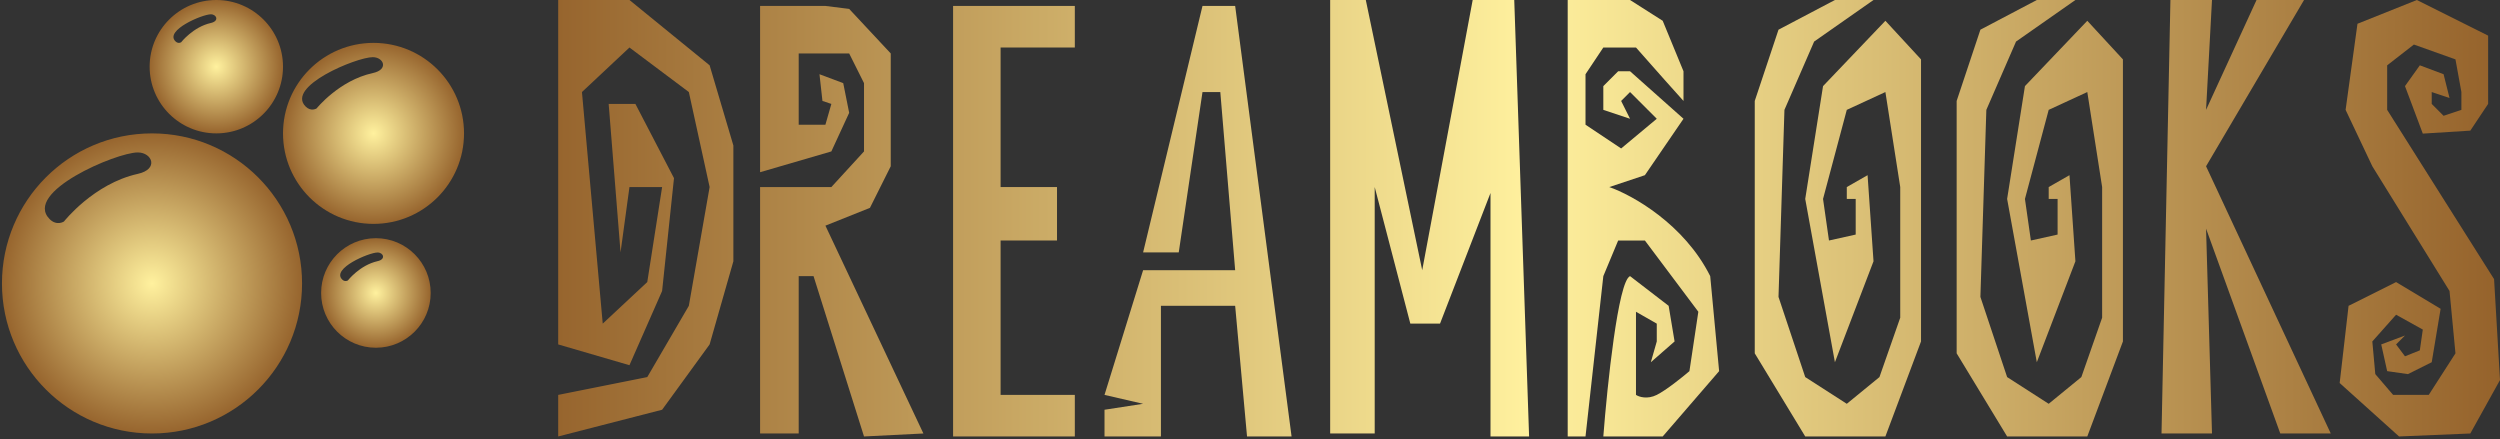 <svg width="421" height="74" viewBox="0 0 421 74" fill="none" xmlns="http://www.w3.org/2000/svg">
<rect x="0" y="0" width="421" height="74" fill="#333333" stroke="none"/>
<path d="M343 0H349.5L339.5 7L334.5 18.5L333.5 50L338 63.5L345 68L350.5 63.5L354 53.5V31.5L351.5 15.5L345 18.5L341 33.5L342 40.5L346.5 39.5V33.5H345V31.5L348.5 29.5L349.5 44L343 61L338 33.5L341 14.5L351.5 3.5L357.5 10V57.5L351.5 73.5H338L329.5 59.5V17L333.5 5L343 0Z" fill="url(#paint0_linear_2_36)"/>
<path d="M94 58L106 61.5L111.5 49L113.5 30L107 17.5H102.5L104.5 42.5L106 31.5H111.5L109 47.5L101.5 54.5L98 15.5L106 8L116 15.5L119.5 31.5L116 51.5L109 63.5L94 66.5V73.5L111.5 69L119.5 58L123.5 44V24.5L119.5 11L106 0H94V58Z" fill="url(#paint1_linear_2_36)"/>
<path d="M128 29V1H139L143 1.5L150 9V28L146.5 35L139 38L155.5 73L145.5 73.5L137 46.5H134.5V73H128V31.5H140L145.5 25.5V14L143 9H134.5V21H139L140 17.5L138.5 17L138 12.5L142 14L143 19L140 25.5L128 29Z" fill="url(#paint2_linear_2_36)"/>
<path d="M160.5 73.5V1H181V8H168.5V31.5H178V40.5H168.5V66.5H181V73.5H160.5Z" fill="url(#paint3_linear_2_36)"/>
<path d="M192.5 42.5L202.5 1H208L217.5 73.5H210L208 51.5H195.5V73.5H186V69L192.5 68L186 66.5L192.5 45.5H208L205.5 15.5H202.5L198.5 42.5H192.5Z" fill="url(#paint4_linear_2_36)"/>
<path d="M224 0H230L239.5 45.5L248 0H255L257.5 73.5H251V32.5L242.5 54.5H237.5L231.5 31.5V73H224V0Z" fill="url(#paint5_linear_2_36)"/>
<path d="M275.5 8C278 10.833 283.1 16.6 283.5 17V12L280 3.5L274.5 0H264V73.5H267L270 46.5L272.5 40.5H277L286 52.5L284.5 62.5C283.333 63.5 280.6 65.7 279 66.5C277.4 67.3 276 66.833 275.5 66.5V52.5L279 54.5V57.5L278 61L282 57.5L281 51.5L274.5 46.5C272.5 47.3 270.667 64.833 270 73.5H280L289.5 62.5L288 46.5C283.6 37.7 274.833 32.833 271 31.5L277 29.5L283.5 20L274.5 12H272.5L270 14.5V18.5L274.5 20L273 17L274.5 15.5L279 20L273 25L267 21V12.5L270 8H275.5Z" fill="url(#paint6_linear_2_36)"/>
<path d="M309 0H315.5L305.5 7L300.5 18.5L299.5 50L304 63.5L311 68L316.5 63.5L320 53.5V31.5L317.5 15.5L311 18.5L307 33.5L308 40.5L312.5 39.5V33.5H311V31.5L314.5 29.5L315.5 44L309 61L304 33.5L307 14.5L317.5 3.5L323.5 10V57.5L317.5 73.5H304L295.5 59.5V17L299.5 5L309 0Z" fill="url(#paint7_linear_2_36)"/>
<path d="M364 73L365.5 0H372.5L371.5 18.5L380 0H388L371.5 28L392.5 73H384L371.5 38.5L372.5 73H364Z" fill="url(#paint8_linear_2_36)"/>
<path d="M412.5 16.5L409.5 15.5V17.5L411.5 19.5L414.5 18.5V15.5L413.5 10L406.5 7.5L402 11V18.5L420 47L421 64L416 73L404 73.5L394 64.5L395.5 51.5L403.5 47.5L411 52L409.5 61L405.5 63L402 62.5L401 58L405 56.5L403.5 58L405 60L407.5 59L408 55.5L403.5 53L399.5 57.5L400 63L403 66.5H409L413.5 59.5L412.5 49L399.5 28L395 18.5L397 4L407 0L419 6V17.5L416 22L408 22.5L405 14.5L407.5 11L411.5 12.5L412.5 16.5Z" fill="url(#paint9_linear_2_36)"/>
<path fill-rule="evenodd" clip-rule="evenodd" d="M25.599 73C39.555 73 50.868 61.687 50.868 47.731C50.868 33.775 39.555 22.462 25.599 22.462C11.643 22.462 0.33 33.775 0.33 47.731C0.33 61.687 11.643 73 25.599 73ZM23.203 25.67C19.593 25.67 3.825 32.363 8.363 36.901C9.566 38.104 10.769 37.302 10.769 37.302C10.769 37.302 15.758 30.934 23.203 29.28C26.813 28.478 25.61 25.67 23.203 25.67Z" fill="url(#paint10_radial_2_36)"/>
<path fill-rule="evenodd" clip-rule="evenodd" d="M36.429 22.462C42.631 22.462 47.659 17.433 47.659 11.231C47.659 5.028 42.631 0 36.429 0C30.226 0 25.198 5.028 25.198 11.231C25.198 17.433 30.226 22.462 36.429 22.462ZM35.511 2.407C34.058 2.407 27.709 5.115 29.536 6.951C30.021 7.438 30.505 7.114 30.505 7.114C30.505 7.114 32.514 4.537 35.511 3.867C36.965 3.543 36.48 2.407 35.511 2.407Z" fill="url(#paint11_radial_2_36)"/>
<path fill-rule="evenodd" clip-rule="evenodd" d="M62.901 37.703C71.319 37.703 78.143 30.879 78.143 22.462C78.143 14.044 71.319 7.22 62.901 7.22C54.483 7.22 47.659 14.044 47.659 22.462C47.659 30.879 54.483 37.703 62.901 37.703ZM62.773 9.626C60.028 9.626 48.036 14.592 51.487 17.959C52.402 18.851 53.317 18.256 53.317 18.256C53.317 18.256 57.111 13.532 62.773 12.305C65.518 11.709 64.603 9.626 62.773 9.626Z" fill="url(#paint12_radial_2_36)"/>
<path fill-rule="evenodd" clip-rule="evenodd" d="M63.302 58.56C68.397 58.56 72.528 54.43 72.528 49.335C72.528 44.24 68.397 40.11 63.302 40.11C58.207 40.11 54.077 44.24 54.077 49.335C54.077 54.43 58.207 58.56 63.302 58.56ZM63.588 42.517C62.135 42.517 55.786 45.225 57.613 47.061C58.098 47.548 58.582 47.224 58.582 47.224C58.582 47.224 60.59 44.647 63.588 43.977C65.042 43.653 64.557 42.517 63.588 42.517Z" fill="url(#paint13_radial_2_36)"/>
<defs>
<linearGradient id="paint0_linear_2_36" x1="94" y1="36.75" x2="421" y2="36.75" gradientUnits="userSpaceOnUse">
<stop stop-color="#97652E"/>
<stop offset="0.5" stop-color="#FFF19E"/>
<stop offset="1" stop-color="#95622B"/>
</linearGradient>
<linearGradient id="paint1_linear_2_36" x1="94" y1="36.75" x2="421" y2="36.75" gradientUnits="userSpaceOnUse">
<stop stop-color="#97652E"/>
<stop offset="0.5" stop-color="#FFF19E"/>
<stop offset="1" stop-color="#95622B"/>
</linearGradient>
<linearGradient id="paint2_linear_2_36" x1="94" y1="36.75" x2="421" y2="36.75" gradientUnits="userSpaceOnUse">
<stop stop-color="#97652E"/>
<stop offset="0.5" stop-color="#FFF19E"/>
<stop offset="1" stop-color="#95622B"/>
</linearGradient>
<linearGradient id="paint3_linear_2_36" x1="94" y1="36.75" x2="421" y2="36.75" gradientUnits="userSpaceOnUse">
<stop stop-color="#97652E"/>
<stop offset="0.5" stop-color="#FFF19E"/>
<stop offset="1" stop-color="#95622B"/>
</linearGradient>
<linearGradient id="paint4_linear_2_36" x1="94" y1="36.75" x2="421" y2="36.75" gradientUnits="userSpaceOnUse">
<stop stop-color="#97652E"/>
<stop offset="0.5" stop-color="#FFF19E"/>
<stop offset="1" stop-color="#95622B"/>
</linearGradient>
<linearGradient id="paint5_linear_2_36" x1="94" y1="36.75" x2="421" y2="36.75" gradientUnits="userSpaceOnUse">
<stop stop-color="#97652E"/>
<stop offset="0.5" stop-color="#FFF19E"/>
<stop offset="1" stop-color="#95622B"/>
</linearGradient>
<linearGradient id="paint6_linear_2_36" x1="94" y1="36.75" x2="421" y2="36.75" gradientUnits="userSpaceOnUse">
<stop stop-color="#97652E"/>
<stop offset="0.5" stop-color="#FFF19E"/>
<stop offset="1" stop-color="#95622B"/>
</linearGradient>
<linearGradient id="paint7_linear_2_36" x1="94" y1="36.75" x2="421" y2="36.75" gradientUnits="userSpaceOnUse">
<stop stop-color="#97652E"/>
<stop offset="0.5" stop-color="#FFF19E"/>
<stop offset="1" stop-color="#95622B"/>
</linearGradient>
<linearGradient id="paint8_linear_2_36" x1="94" y1="36.75" x2="421" y2="36.75" gradientUnits="userSpaceOnUse">
<stop stop-color="#97652E"/>
<stop offset="0.5" stop-color="#FFF19E"/>
<stop offset="1" stop-color="#95622B"/>
</linearGradient>
<linearGradient id="paint9_linear_2_36" x1="94" y1="36.75" x2="421" y2="36.75" gradientUnits="userSpaceOnUse">
<stop stop-color="#97652E"/>
<stop offset="0.5" stop-color="#FFF19E"/>
<stop offset="1" stop-color="#95622B"/>
</linearGradient>
<radialGradient id="paint10_radial_2_36" cx="0" cy="0" r="1" gradientUnits="userSpaceOnUse" gradientTransform="translate(25.599 47.731) rotate(90) scale(25.269)">
<stop stop-color="#FFF19E"/>
<stop offset="1" stop-color="#97652E"/>
</radialGradient>
<radialGradient id="paint11_radial_2_36" cx="0" cy="0" r="1" gradientUnits="userSpaceOnUse" gradientTransform="translate(36.429 11.231) rotate(90) scale(11.231)">
<stop stop-color="#FFF19E"/>
<stop offset="1" stop-color="#97652E"/>
</radialGradient>
<radialGradient id="paint12_radial_2_36" cx="0" cy="0" r="1" gradientUnits="userSpaceOnUse" gradientTransform="translate(62.901 22.462) rotate(90) scale(15.242)">
<stop stop-color="#FFF19E"/>
<stop offset="1" stop-color="#97652E"/>
</radialGradient>
<radialGradient id="paint13_radial_2_36" cx="0" cy="0" r="1" gradientUnits="userSpaceOnUse" gradientTransform="translate(63.302 49.335) rotate(90) scale(9.225)">
<stop stop-color="#FFF19E"/>
<stop offset="1" stop-color="#97652E"/>
</radialGradient>
</defs>
</svg>
